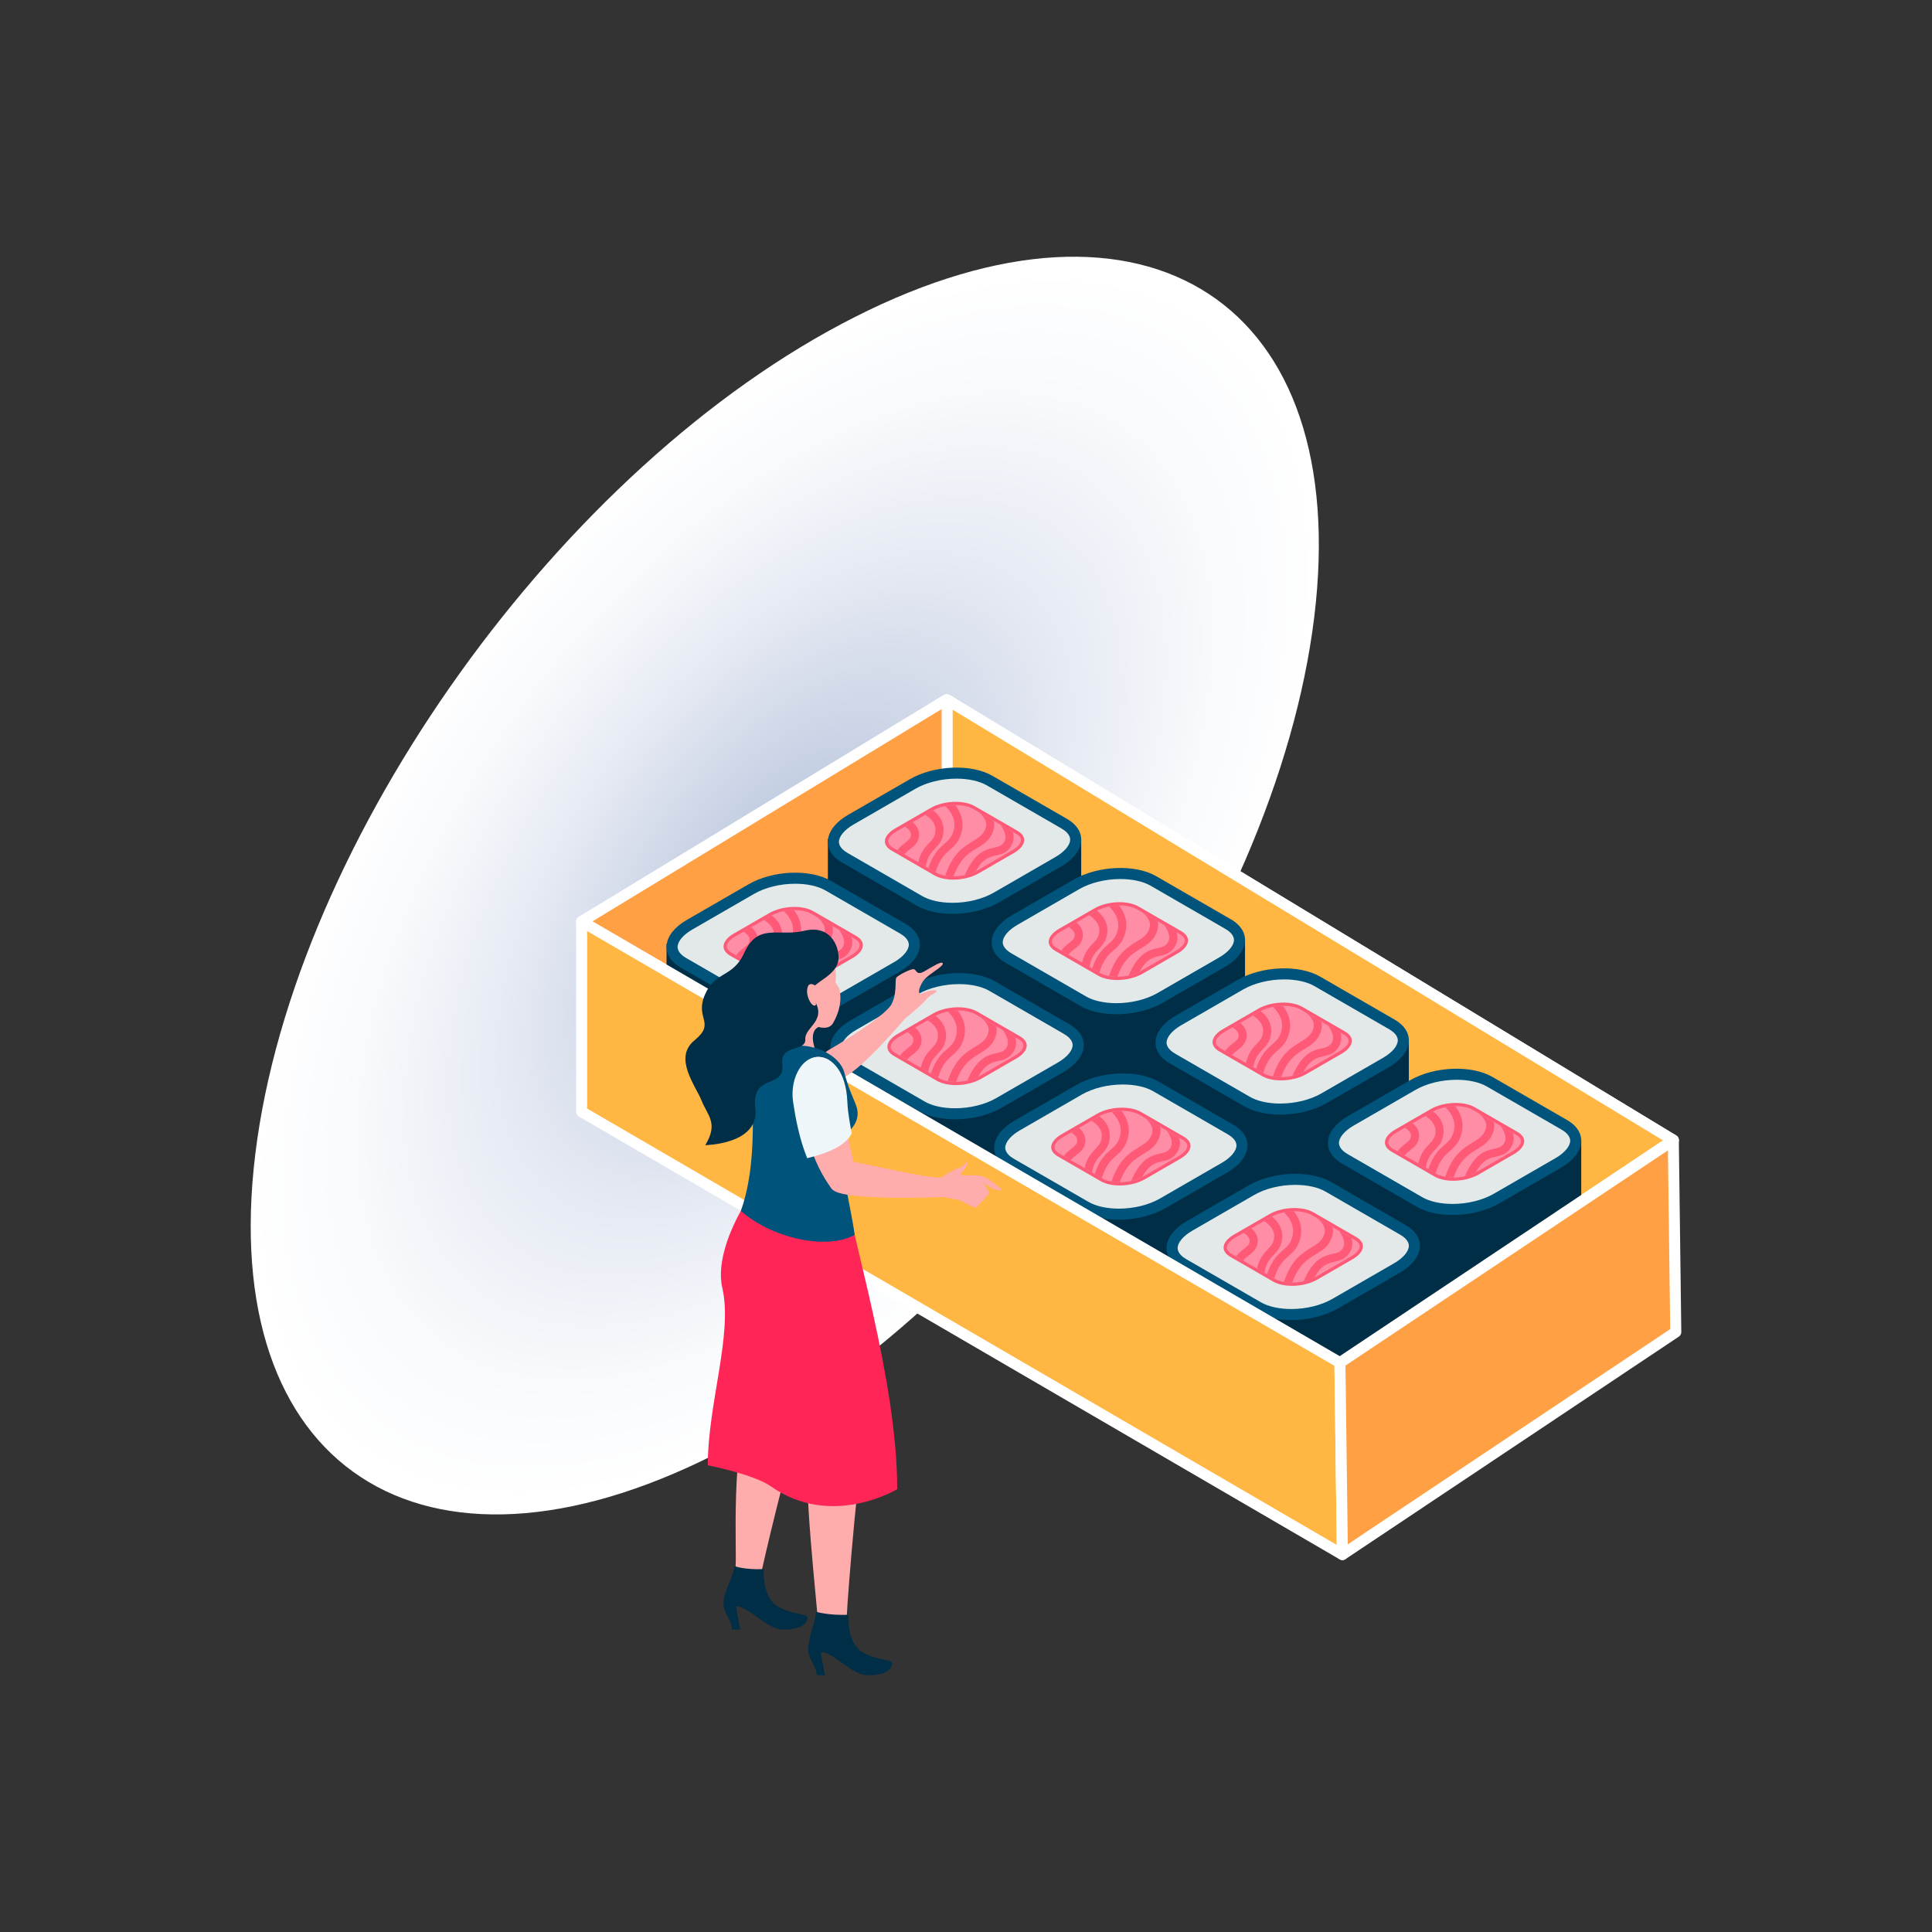 <?xml version="1.0" encoding="utf-8"?>
<!-- Generator: Adobe Illustrator 24.3.0, SVG Export Plug-In . SVG Version: 6.00 Build 0)  -->
<svg version="1.1" id="Layer_1" xmlns="http://www.w3.org/2000/svg" xmlns:xlink="http://www.w3.org/1999/xlink" x="0px" y="0px"
	 viewBox="0 0 350 350" enable-background="new 0 0 350 350" xml:space="preserve">
<rect x="0" y="0" width="350" height="350" fill="#333333" stroke="none"/>
<g>
	
		<radialGradient id="SVGID_1_" cx="246.102" cy="166.633" r="132.35" gradientTransform="matrix(0.573 -0.789 0.453 0.301 -74.35 304.576)" gradientUnits="userSpaceOnUse">
		<stop  offset="0" style="stop-color:#B0BED9"/>
		<stop  offset="0.206" style="stop-color:#C7D1E4"/>
		<stop  offset="0.53" style="stop-color:#E6EAF3"/>
		<stop  offset="0.806" style="stop-color:#F8FAFC"/>
		<stop  offset="1" style="stop-color:#FFFFFF"/>
	</radialGradient>
	<path fill="url(#SVGID_1_)" d="M46.26,208.988c-6.987,56.895,30.282,81.284,83.271,54.479
		c52.98-26.861,101.559-94.699,108.546-151.596c6.991-56.925-30.261-81.312-83.245-54.423
		C101.843,84.251,53.241,152.148,46.26,208.988z"/>
	<g>
		<g>
			<g>
				<polygon fill="#FFA044" points="105.364,166.941 242.741,246.865 303.136,206.551 171.489,126.741 				"/>
				<path fill="#FFFFFF" d="M242.741,247.865c-0.174,0-0.347-0.045-0.503-0.136l-137.377-79.924
					c-0.305-0.177-0.493-0.502-0.497-0.854c-0.003-0.353,0.18-0.681,0.48-0.864l66.125-40.2c0.318-0.194,0.72-0.194,1.038-0.001
					l131.646,79.81c0.292,0.177,0.474,0.491,0.481,0.833c0.007,0.342-0.16,0.664-0.444,0.854l-60.395,40.314
					C243.129,247.809,242.936,247.865,242.741,247.865z M107.32,166.922l135.385,78.765l58.568-39.095L171.49,127.911
					L107.32,166.922z"/>
			</g>
		</g>
		<g>
			<g>
				<polygon fill="#FFB642" points="171.585,160.359 242.741,246.865 303.136,206.551 171.585,126.797 				"/>
				<path fill="#FFFFFF" d="M242.742,247.865c-0.29,0-0.577-0.126-0.773-0.365l-71.156-86.505c-0.147-0.179-0.228-0.403-0.228-0.635
					v-33.562c0-0.361,0.194-0.694,0.51-0.871c0.314-0.178,0.699-0.172,1.009,0.016l131.551,79.754
					c0.292,0.177,0.474,0.491,0.481,0.833c0.007,0.342-0.16,0.664-0.444,0.854l-60.395,40.314
					C243.127,247.81,242.934,247.865,242.742,247.865z M172.585,160.001l70.354,85.53l58.335-38.939l-128.689-78.019V160.001z"/>
			</g>
		</g>
		<g>
			<g>
				<polygon fill="#FFA044" points="132.288,182.457 243.206,246.865 278.982,222.895 171.427,158.057 				"/>
				<path fill="#FFFFFF" d="M243.206,247.865c-0.173,0-0.347-0.045-0.502-0.135l-110.918-64.408
					c-0.304-0.176-0.492-0.499-0.498-0.849c-0.006-0.351,0.173-0.679,0.471-0.864l39.139-24.4c0.319-0.2,0.723-0.202,1.046-0.008
					l107.556,64.838c0.293,0.177,0.475,0.491,0.483,0.833c0.008,0.342-0.159,0.665-0.443,0.854l-35.776,23.97
					C243.595,247.808,243.4,247.865,243.206,247.865z M134.228,182.426l108.94,63.26l33.951-22.748L171.436,159.23L134.228,182.426z
					"/>
			</g>
		</g>
		<g>
			<g>
				<path fill="#002E47" d="M149.977,151.953v21.008h0.01c-0.084,1.323,0.573,2.591,1.989,3.599
					c0.176,0.121,14.85,8.559,14.868,8.559c2.748,1.249,6.634,1.416,10.132,0.555c0.462-0.102,0.906-0.231,1.351-0.379
					c0.953-0.305,13.897-7.661,13.897-7.661c0.842-0.481,1.545-1.018,2.091-1.582c0.962-0.981,1.49-2.045,1.545-3.09h0.01v-21.008
					H149.977z"/>
				<path fill="#00537A" d="M166.073,164.068l-13.522-7.807c-3.815-2.203-3.333-6.086,1.073-8.63l11.205-6.469
					c4.405-2.544,11.132-2.822,14.947-0.62l13.522,7.807c3.815,2.203,3.332,6.086-1.073,8.63l-11.205,6.469
					C176.614,165.993,169.889,166.272,166.073,164.068z"/>
				<path fill="#E2E9E8" d="M172.56,163.552c-2.177,0-4.125-0.432-5.485-1.217l-13.523-7.807c-0.588-0.34-1.572-1.052-1.572-2.011
					c0-1.001,1.014-2.208,2.645-3.15l11.205-6.47c2.022-1.168,4.74-1.837,7.458-1.837c2.178,0,4.127,0.433,5.486,1.217l13.523,7.808
					c0.588,0.34,1.573,1.051,1.573,2.011c0,1.001-1.014,2.208-2.645,3.15l-11.206,6.469
					C177.996,162.882,175.277,163.552,172.56,163.552z"/>
				<path fill="#FF5978" d="M172.714,159.353c-1.353,0-2.575-0.275-3.444-0.776l-7.77-4.487c-0.771-0.446-1.196-1.037-1.196-1.664
					c0-0.796,0.678-1.663,1.812-2.318l6.439-3.717c1.247-0.721,2.917-1.134,4.579-1.134c1.352,0,2.574,0.276,3.445,0.778
					l7.771,4.486c0.771,0.446,1.196,1.038,1.196,1.663c0,0.795-0.679,1.662-1.813,2.318l-6.438,3.717
					C176.046,158.941,174.377,159.353,172.714,159.353z"/>
				<path fill="#FF8DA6" d="M172.715,158.767c-1.251,0-2.37-0.249-3.151-0.699l-7.771-4.486c-0.337-0.195-0.903-0.604-0.903-1.156
					c0-0.575,0.583-1.269,1.52-1.81l6.439-3.717c1.161-0.671,2.724-1.056,4.285-1.056c1.251,0,2.371,0.249,3.152,0.7l7.77,4.486
					c0.338,0.195,0.903,0.604,0.903,1.156c0,0.575-0.583,1.269-1.52,1.81l-6.438,3.717
					C175.839,158.382,174.276,158.767,172.715,158.767z"/>
			</g>
			<g>
				<path fill="#FF5978" d="M166.489,151.366c-0.088,1.29-0.895,1.906-1.613,2.463c-0.366,0.278-0.718,0.557-1.025,0.938
					l-1.275-0.748c0.439-0.601,0.953-0.997,1.407-1.349c0.675-0.528,0.997-0.807,1.041-1.408c0.044-0.586-0.425-1.1-1.1-1.51
					l1.393-0.821C166.05,149.533,166.563,150.339,166.489,151.366z"/>
			</g>
			<g>
				<path fill="#FF5978" d="M183.116,153.36c-0.777,1.202-1.804,1.422-2.713,1.628c-1.158,0.264-2.36,0.542-3.636,2.844
					c-0.587,0.323-1.261,0.557-1.98,0.704c1.804-4.208,3.827-4.648,5.293-4.971c0.807-0.19,1.349-0.308,1.804-0.997
					c0.615-0.953,0.059-2.185-0.66-3.167l2.272,1.305C183.717,151.586,183.673,152.495,183.116,153.36z"/>
			</g>
			<g>
				<path fill="#FF5978" d="M179.876,150.677c-0.587,1.583-1.745,2.287-2.874,2.962c-1.466,0.894-3.108,1.876-4.267,5.131h-0.015
					c-0.528,0-1.026-0.044-1.48-0.132c1.319-4.018,3.343-5.234,4.999-6.246c1.07-0.66,1.848-1.129,2.258-2.229
					c0.221-0.586,0.206-1.143-0.059-1.686c-0.249-0.499-0.674-0.968-1.173-1.364l2.771,1.598
					C180.184,149.343,180.125,150.003,179.876,150.677z"/>
			</g>
			<g>
				<path fill="#FF5978" d="M170.933,150.574c-0.089,1.598-0.822,2.375-1.525,3.138c-0.675,0.718-1.407,1.48-1.715,3.27
					l-1.335-0.763c0.41-1.862,1.261-2.756,1.979-3.518c0.645-0.689,1.07-1.144,1.129-2.199c0.073-1.32-0.836-2.258-1.848-2.889
					l1.231-0.718c0.059-0.029,0.118-0.059,0.177-0.088c0,0,0,0,0.014,0C170.126,147.656,171.021,148.874,170.933,150.574z"/>
			</g>
			<g>
				<path fill="#FF5978" d="M174.216,150.662c-0.425,1.774-1.29,2.537-2.125,3.284c-0.895,0.777-1.877,1.627-2.61,4.076l-1.29-0.748
					c0-0.015,0-0.015,0-0.015c0.836-2.595,1.965-3.578,2.932-4.428c0.792-0.689,1.35-1.188,1.672-2.507
					c0.439-1.862-0.543-3.328-1.554-4.296c0.586-0.117,1.188-0.191,1.803-0.191C174.025,147.099,174.671,148.741,174.216,150.662z"
					/>
			</g>
		</g>
		<g>
			<g>
				<path fill="#002E47" d="M120.749,170.991v21.008h0.01c-0.084,1.323,0.573,2.59,1.988,3.599c0.176,0.12,14.85,8.559,14.869,8.559
					c2.748,1.249,6.635,1.415,10.132,0.555c0.462-0.102,0.906-0.232,1.351-0.379c0.953-0.305,13.898-7.661,13.898-7.661
					c0.842-0.481,1.545-1.018,2.091-1.582c0.962-0.981,1.49-2.045,1.545-3.09h0.01v-21.008H120.749z"/>
				<path fill="#00537A" d="M136.846,183.107l-13.522-7.807c-3.815-2.203-3.333-6.086,1.073-8.63l11.205-6.469
					c4.405-2.544,11.132-2.822,14.947-0.62l13.523,7.807c3.815,2.203,3.332,6.086-1.073,8.63l-11.205,6.469
					C147.387,185.03,140.661,185.31,136.846,183.107z"/>
				<path fill="#E2E9E8" d="M143.333,182.59c-2.178,0-4.126-0.432-5.486-1.217l-13.523-7.807c-0.588-0.34-1.572-1.052-1.572-2.011
					c0-1.001,1.013-2.208,2.646-3.15l11.205-6.47c2.021-1.168,4.74-1.837,7.458-1.837c2.178,0,4.126,0.433,5.486,1.218l13.522,7.808
					c0.588,0.34,1.572,1.051,1.572,2.011c0,1.001-1.014,2.208-2.645,3.15l-11.206,6.469
					C148.769,181.921,146.05,182.59,143.333,182.59z"/>
				<path fill="#FF5978" d="M143.486,178.391c-1.352,0-2.575-0.275-3.444-0.777l-7.77-4.486c-0.771-0.446-1.197-1.038-1.197-1.664
					c0-0.796,0.68-1.663,1.814-2.318l6.438-3.717c1.247-0.721,2.917-1.134,4.579-1.134c1.352,0,2.574,0.276,3.445,0.777l7.771,4.487
					c0.771,0.446,1.196,1.038,1.196,1.664c0,0.795-0.679,1.662-1.813,2.317l-6.438,3.717
					C146.818,177.978,145.149,178.391,143.486,178.391z"/>
				<path fill="#FF8DA6" d="M143.487,177.805c-1.251,0-2.37-0.248-3.151-0.699l-7.771-4.486c-0.338-0.195-0.903-0.604-0.903-1.156
					c0-0.575,0.583-1.269,1.52-1.81l6.438-3.717c1.162-0.671,2.725-1.056,4.285-1.056c1.252,0,2.371,0.249,3.153,0.7l7.77,4.486
					c0.337,0.195,0.903,0.604,0.903,1.156c0,0.575-0.582,1.269-1.52,1.81l-6.439,3.717
					C146.61,177.421,145.049,177.805,143.487,177.805z"/>
			</g>
			<g>
				<path fill="#FF5978" d="M137.262,170.404c-0.088,1.29-0.895,1.906-1.612,2.463c-0.367,0.278-0.719,0.557-1.026,0.938
					l-1.276-0.747c0.44-0.601,0.953-0.997,1.408-1.349c0.674-0.528,0.997-0.807,1.041-1.408c0.044-0.586-0.426-1.1-1.1-1.51
					l1.393-0.821C136.822,168.571,137.335,169.378,137.262,170.404z"/>
			</g>
			<g>
				<path fill="#FF5978" d="M153.889,172.398c-0.777,1.202-1.804,1.422-2.713,1.628c-1.158,0.264-2.36,0.542-3.636,2.844
					c-0.587,0.323-1.262,0.557-1.98,0.704c1.804-4.208,3.827-4.648,5.293-4.97c0.807-0.19,1.349-0.308,1.804-0.997
					c0.615-0.953,0.059-2.185-0.66-3.167l2.272,1.305C154.489,170.624,154.445,171.533,153.889,172.398z"/>
			</g>
			<g>
				<path fill="#FF5978" d="M150.648,169.715c-0.587,1.584-1.745,2.287-2.874,2.961c-1.467,0.895-3.108,1.877-4.267,5.132h-0.015
					c-0.528,0-1.026-0.044-1.481-0.132c1.319-4.018,3.343-5.234,4.999-6.246c1.071-0.66,1.848-1.129,2.258-2.229
					c0.22-0.586,0.206-1.143-0.059-1.686c-0.249-0.499-0.674-0.968-1.173-1.364l2.771,1.598
					C150.956,168.38,150.897,169.04,150.648,169.715z"/>
			</g>
			<g>
				<path fill="#FF5978" d="M141.704,169.612c-0.088,1.598-0.82,2.376-1.524,3.138c-0.675,0.719-1.407,1.481-1.716,3.27
					l-1.334-0.763c0.41-1.862,1.261-2.756,1.98-3.519c0.645-0.689,1.07-1.143,1.129-2.2c0.073-1.319-0.836-2.258-1.848-2.888
					l1.231-0.718c0.059-0.029,0.117-0.059,0.177-0.088c0,0,0,0,0.015,0C140.897,166.694,141.792,167.911,141.704,169.612z"/>
			</g>
			<g>
				<path fill="#FF5978" d="M144.988,169.7c-0.425,1.774-1.29,2.536-2.126,3.284c-0.895,0.777-1.876,1.628-2.609,4.076l-1.29-0.748
					c0-0.015,0-0.015,0-0.015c0.836-2.595,1.965-3.578,2.932-4.428c0.792-0.689,1.35-1.188,1.672-2.507
					c0.439-1.862-0.542-3.328-1.554-4.296c0.586-0.117,1.188-0.191,1.803-0.191C144.798,166.137,145.443,167.779,144.988,169.7z"/>
			</g>
		</g>
		<g>
			<g>
				<path fill="#002E47" d="M179.655,170.137v21.008h0.009c-0.083,1.323,0.573,2.591,1.989,3.599
					c0.176,0.121,14.851,8.559,14.869,8.559c2.748,1.249,6.634,1.415,10.131,0.555c0.463-0.102,0.907-0.232,1.352-0.379
					c0.953-0.305,13.897-7.661,13.897-7.661c0.842-0.481,1.545-1.018,2.091-1.582c0.962-0.981,1.489-2.045,1.545-3.09h0.01v-21.008
					H179.655z"/>
				<path fill="#00537A" d="M195.751,182.253l-13.523-7.807c-3.815-2.203-3.332-6.086,1.073-8.63l11.205-6.469
					c4.406-2.544,11.132-2.822,14.947-0.62l13.522,7.807c3.816,2.203,3.333,6.086-1.073,8.63l-11.205,6.469
					C206.293,184.176,199.566,184.455,195.751,182.253z"/>
				<path fill="#E2E9E8" d="M202.238,181.736c-2.177,0-4.126-0.432-5.485-1.217l-13.523-7.807c-0.587-0.34-1.572-1.052-1.572-2.011
					c0-1.002,1.014-2.208,2.646-3.15l11.205-6.47c2.021-1.168,4.74-1.837,7.458-1.837c2.178,0,4.126,0.433,5.486,1.217l13.522,7.808
					c0.588,0.34,1.572,1.051,1.572,2.011c0,1.001-1.014,2.207-2.645,3.15l-11.206,6.469
					C207.675,181.067,204.956,181.736,202.238,181.736z"/>
				<path fill="#FF5978" d="M202.393,177.537c-1.353,0-2.575-0.275-3.444-0.776l-7.77-4.487c-0.771-0.446-1.197-1.038-1.197-1.664
					c0-0.796,0.679-1.663,1.812-2.318l6.439-3.717c1.247-0.721,2.916-1.134,4.579-1.134c1.352,0,2.574,0.276,3.444,0.777l7.77,4.487
					c0.773,0.446,1.197,1.038,1.197,1.664c0,0.795-0.679,1.662-1.815,2.317l-6.438,3.717
					C205.725,177.124,204.055,177.537,202.393,177.537z"/>
				<path fill="#FF8DA6" d="M202.394,176.951c-1.251,0-2.371-0.248-3.152-0.699l-7.769-4.486c-0.338-0.195-0.903-0.604-0.903-1.156
					c0-0.575,0.582-1.268,1.521-1.81l6.438-3.717c1.162-0.671,2.724-1.056,4.285-1.056c1.252,0,2.371,0.249,3.153,0.7l7.769,4.486
					c0.338,0.195,0.904,0.604,0.904,1.156c0,0.575-0.583,1.269-1.52,1.81l-6.439,3.717
					C205.517,176.567,203.955,176.951,202.394,176.951z"/>
			</g>
			<g>
				<path fill="#FF5978" d="M196.168,169.55c-0.088,1.29-0.895,1.906-1.613,2.463c-0.366,0.278-0.718,0.557-1.026,0.938
					l-1.275-0.748c0.44-0.601,0.953-0.997,1.408-1.349c0.674-0.527,0.996-0.806,1.041-1.407c0.044-0.586-0.426-1.1-1.101-1.51
					l1.394-0.821C195.728,167.717,196.241,168.524,196.168,169.55z"/>
			</g>
			<g>
				<path fill="#FF5978" d="M212.794,171.544c-0.776,1.202-1.803,1.422-2.712,1.627c-1.158,0.264-2.36,0.542-3.636,2.844
					c-0.587,0.323-1.262,0.557-1.98,0.704c1.804-4.208,3.827-4.648,5.294-4.971c0.806-0.19,1.349-0.308,1.803-0.997
					c0.616-0.953,0.059-2.185-0.659-3.167l2.272,1.305C213.396,169.77,213.352,170.679,212.794,171.544z"/>
			</g>
			<g>
				<path fill="#FF5978" d="M209.554,168.861c-0.586,1.583-1.744,2.287-2.873,2.961c-1.467,0.895-3.108,1.877-4.267,5.132h-0.015
					c-0.528,0-1.026-0.044-1.481-0.132c1.319-4.018,3.343-5.234,5-6.246c1.07-0.66,1.848-1.129,2.258-2.229
					c0.22-0.586,0.205-1.144-0.059-1.686c-0.249-0.499-0.675-0.968-1.173-1.364l2.771,1.598
					C209.862,167.526,209.804,168.186,209.554,168.861z"/>
			</g>
			<g>
				<path fill="#FF5978" d="M200.61,168.758c-0.088,1.599-0.821,2.376-1.524,3.138c-0.675,0.719-1.408,1.481-1.716,3.27
					l-1.334-0.763c0.41-1.862,1.261-2.756,1.98-3.519c0.644-0.689,1.07-1.144,1.129-2.199c0.073-1.319-0.836-2.258-1.848-2.888
					l1.231-0.718c0.059-0.029,0.117-0.059,0.176-0.088c0,0,0,0,0.015,0C199.804,165.84,200.698,167.057,200.61,168.758z"/>
			</g>
			<g>
				<path fill="#FF5978" d="M203.895,168.846c-0.425,1.774-1.29,2.536-2.126,3.284c-0.895,0.777-1.877,1.627-2.609,4.076
					l-1.291-0.747c0-0.015,0-0.015,0-0.015c0.836-2.595,1.965-3.578,2.933-4.428c0.792-0.689,1.349-1.188,1.672-2.507
					c0.44-1.862-0.543-3.328-1.555-4.296c0.587-0.117,1.188-0.191,1.804-0.191C203.704,165.283,204.349,166.925,203.895,168.846z"/>
			</g>
		</g>
		<g>
			<g>
				<path fill="#002E47" d="M150.428,189.175v21.008h0.009c-0.083,1.323,0.573,2.59,1.989,3.599
					c0.176,0.12,14.851,8.559,14.869,8.559c2.748,1.249,6.634,1.415,10.131,0.555c0.463-0.102,0.907-0.232,1.352-0.379
					c0.952-0.305,13.898-7.661,13.898-7.661c0.842-0.481,1.545-1.018,2.09-1.583c0.963-0.98,1.49-2.044,1.546-3.09h0.009v-21.008
					H150.428z"/>
				<path fill="#00537A" d="M166.523,201.291l-13.522-7.807c-3.816-2.203-3.332-6.086,1.073-8.63l11.205-6.469
					c4.406-2.544,11.132-2.822,14.947-0.62l13.523,7.807c3.816,2.203,3.333,6.087-1.073,8.63l-11.205,6.469
					C177.065,203.214,170.339,203.493,166.523,201.291z"/>
				<path fill="#E2E9E8" d="M173.011,200.774c-2.178,0-4.126-0.432-5.485-1.217l-13.523-7.808c-0.587-0.339-1.572-1.051-1.572-2.011
					c0-1.001,1.014-2.208,2.646-3.15l11.205-6.47c2.021-1.168,4.74-1.837,7.458-1.837c2.178,0,4.126,0.433,5.486,1.217l13.522,7.808
					c0.587,0.34,1.572,1.051,1.572,2.011c0,1.001-1.014,2.208-2.645,3.15l-11.205,6.469
					C178.447,200.105,175.729,200.774,173.011,200.774z"/>
				<path fill="#FF5978" d="M173.165,196.575c-1.354,0-2.576-0.275-3.445-0.777l-7.768-4.486c-0.771-0.446-1.197-1.038-1.197-1.664
					c0-0.796,0.679-1.663,1.812-2.318l6.439-3.717c1.247-0.721,2.916-1.134,4.579-1.134c1.352,0,2.574,0.276,3.444,0.777
					l7.771,4.487c0.772,0.446,1.197,1.037,1.197,1.664c0,0.795-0.679,1.662-1.814,2.317l-6.438,3.717
					C176.497,196.162,174.827,196.575,173.165,196.575z"/>
				<path fill="#FF8DA6" d="M173.166,195.989c-1.251,0-2.37-0.249-3.152-0.699l-7.77-4.486c-0.338-0.195-0.903-0.604-0.903-1.156
					c0-0.575,0.582-1.269,1.52-1.81l6.438-3.717c1.162-0.671,2.724-1.056,4.285-1.056c1.252,0,2.371,0.249,3.153,0.7l7.768,4.486
					c0.338,0.195,0.904,0.604,0.904,1.156c0,0.575-0.583,1.268-1.52,1.81l-6.438,3.717
					C176.289,195.605,174.728,195.989,173.166,195.989z"/>
			</g>
			<g>
				<path fill="#FF5978" d="M166.94,188.588c-0.088,1.29-0.895,1.906-1.613,2.463c-0.366,0.279-0.719,0.557-1.026,0.939
					l-1.275-0.748c0.44-0.601,0.953-0.997,1.408-1.349c0.674-0.528,0.996-0.806,1.04-1.407c0.045-0.586-0.425-1.1-1.1-1.51
					l1.394-0.821C166.5,186.755,167.014,187.562,166.94,188.588z"/>
			</g>
			<g>
				<path fill="#FF5978" d="M183.566,190.582c-0.776,1.202-1.803,1.422-2.712,1.627c-1.158,0.264-2.36,0.542-3.637,2.844
					c-0.586,0.322-1.261,0.557-1.979,0.704c1.803-4.208,3.826-4.648,5.293-4.97c0.806-0.191,1.349-0.308,1.803-0.997
					c0.616-0.953,0.059-2.185-0.659-3.167l2.272,1.305C184.168,188.808,184.124,189.717,183.566,190.582z"/>
			</g>
			<g>
				<path fill="#FF5978" d="M180.326,187.899c-0.586,1.583-1.744,2.287-2.874,2.961c-1.466,0.895-3.107,1.877-4.266,5.132h-0.015
					c-0.528,0-1.026-0.044-1.482-0.132c1.319-4.018,3.343-5.234,5-6.246c1.07-0.66,1.848-1.129,2.258-2.229
					c0.22-0.586,0.205-1.144-0.059-1.687c-0.249-0.498-0.675-0.967-1.173-1.363l2.771,1.598
					C180.635,186.565,180.576,187.224,180.326,187.899z"/>
			</g>
			<g>
				<path fill="#FF5978" d="M171.383,187.796c-0.088,1.598-0.821,2.375-1.524,3.138c-0.675,0.719-1.408,1.481-1.716,3.27
					l-1.334-0.762c0.41-1.862,1.261-2.756,1.979-3.519c0.645-0.689,1.07-1.143,1.129-2.199c0.073-1.319-0.836-2.258-1.848-2.888
					l1.231-0.719c0.059-0.029,0.117-0.059,0.176-0.088c0,0,0,0,0.015,0C170.576,184.879,171.471,186.095,171.383,187.796z"/>
			</g>
			<g>
				<path fill="#FF5978" d="M174.667,187.884c-0.425,1.774-1.29,2.537-2.126,3.285c-0.895,0.777-1.877,1.627-2.609,4.076
					l-1.291-0.748c0-0.015,0-0.015,0-0.015c0.836-2.595,1.965-3.578,2.933-4.428c0.792-0.689,1.349-1.188,1.672-2.507
					c0.439-1.862-0.543-3.328-1.555-4.296c0.587-0.117,1.188-0.19,1.804-0.19C174.477,184.321,175.121,185.963,174.667,187.884z"/>
			</g>
		</g>
		<g>
			<g>
				<path fill="#002E47" d="M209.333,188.321v21.008h0.01c-0.084,1.323,0.573,2.59,1.989,3.599c0.176,0.12,14.85,8.559,14.868,8.559
					c2.748,1.249,6.635,1.416,10.132,0.555c0.463-0.102,0.907-0.232,1.351-0.379c0.953-0.305,13.898-7.661,13.898-7.661
					c0.842-0.481,1.546-1.018,2.091-1.582c0.963-0.981,1.49-2.045,1.546-3.09h0.009v-21.008H209.333z"/>
				<path fill="#00537A" d="M225.43,200.437l-13.523-7.807c-3.815-2.203-3.332-6.087,1.073-8.63l11.205-6.469
					c4.405-2.544,11.132-2.822,14.947-0.62l13.523,7.807c3.815,2.203,3.332,6.087-1.073,8.63l-11.205,6.469
					C235.972,202.36,229.245,202.639,225.43,200.437z"/>
				<path fill="#E2E9E8" d="M231.917,199.92c-2.178,0-4.126-0.433-5.486-1.217l-13.523-7.808c-0.587-0.339-1.572-1.051-1.572-2.011
					c0-1.001,1.014-2.208,2.645-3.15l11.205-6.47c2.022-1.167,4.74-1.837,7.458-1.837c2.179,0,4.127,0.433,5.487,1.218l13.522,7.808
					c0.587,0.34,1.572,1.051,1.572,2.011c0,1.001-1.014,2.208-2.645,3.151l-11.205,6.469
					C237.353,199.25,234.635,199.92,231.917,199.92z"/>
				<path fill="#FF5978" d="M232.071,195.721c-1.354,0-2.576-0.275-3.445-0.777l-7.769-4.486c-0.773-0.446-1.197-1.038-1.197-1.664
					c0-0.796,0.679-1.663,1.812-2.318l6.439-3.717c1.248-0.721,2.917-1.134,4.579-1.134c1.353,0,2.575,0.276,3.445,0.777
					l7.771,4.487c0.771,0.446,1.197,1.037,1.197,1.664c0,0.795-0.679,1.662-1.814,2.317l-6.438,3.717
					C235.403,195.308,233.733,195.721,232.071,195.721z"/>
				<path fill="#FF8DA6" d="M232.071,195.135c-1.25,0-2.37-0.249-3.151-0.699l-7.77-4.486c-0.338-0.195-0.904-0.605-0.904-1.156
					c0-0.575,0.583-1.269,1.52-1.81l6.439-3.718c1.162-0.67,2.724-1.055,4.285-1.055c1.251,0,2.371,0.248,3.152,0.7l7.77,4.486
					c0.338,0.195,0.903,0.604,0.903,1.156c0,0.575-0.582,1.269-1.52,1.81l-6.438,3.717
					C235.195,194.751,233.634,195.135,232.071,195.135z"/>
			</g>
			<g>
				<path fill="#FF5978" d="M225.847,187.734c-0.089,1.29-0.895,1.906-1.613,2.463c-0.366,0.278-0.719,0.557-1.026,0.938
					l-1.275-0.747c0.439-0.601,0.953-0.997,1.407-1.349c0.675-0.528,0.997-0.806,1.041-1.407c0.044-0.586-0.425-1.1-1.1-1.51
					l1.393-0.821C225.406,185.901,225.92,186.708,225.847,187.734z"/>
			</g>
			<g>
				<path fill="#FF5978" d="M242.473,189.728c-0.776,1.202-1.804,1.422-2.712,1.627c-1.159,0.264-2.361,0.542-3.637,2.844
					c-0.586,0.323-1.261,0.557-1.98,0.704c1.804-4.208,3.827-4.648,5.293-4.97c0.807-0.191,1.349-0.308,1.804-0.997
					c0.615-0.953,0.059-2.185-0.66-3.167l2.273,1.305C243.074,187.954,243.03,188.863,242.473,189.728z"/>
			</g>
			<g>
				<path fill="#FF5978" d="M239.232,187.045c-0.587,1.583-1.745,2.287-2.874,2.961c-1.466,0.895-3.107,1.877-4.267,5.132h-0.015
					c-0.527,0-1.025-0.044-1.48-0.132c1.319-4.017,3.343-5.234,5-6.246c1.07-0.66,1.847-1.129,2.258-2.229
					c0.22-0.586,0.205-1.144-0.059-1.686c-0.249-0.499-0.675-0.968-1.173-1.364l2.771,1.598
					C239.54,185.711,239.481,186.37,239.232,187.045z"/>
			</g>
			<g>
				<path fill="#FF5978" d="M230.289,186.942c-0.088,1.598-0.821,2.375-1.525,3.138c-0.674,0.718-1.407,1.481-1.715,3.27
					l-1.335-0.762c0.411-1.862,1.262-2.756,1.979-3.519c0.646-0.689,1.07-1.144,1.129-2.199c0.073-1.319-0.835-2.258-1.847-2.888
					l1.231-0.719c0.059-0.029,0.117-0.059,0.176-0.088c0,0,0,0,0.015,0C229.482,184.025,230.377,185.241,230.289,186.942z"/>
			</g>
			<g>
				<path fill="#FF5978" d="M233.573,187.03c-0.426,1.774-1.291,2.536-2.126,3.284c-0.895,0.777-1.877,1.628-2.61,4.076l-1.29-0.748
					c0-0.015,0-0.015,0-0.015c0.836-2.595,1.965-3.578,2.933-4.428c0.792-0.689,1.349-1.188,1.672-2.507
					c0.439-1.862-0.543-3.328-1.555-4.296c0.586-0.117,1.188-0.191,1.804-0.191C233.382,183.467,234.027,185.109,233.573,187.03z"/>
			</g>
		</g>
		<g>
			<g>
				<path fill="#002E47" d="M180.106,207.359v21.008h0.01c-0.083,1.323,0.573,2.59,1.989,3.599c0.176,0.12,14.85,8.559,14.868,8.559
					c2.748,1.249,6.635,1.416,10.132,0.555c0.463-0.102,0.906-0.232,1.351-0.379c0.953-0.305,13.897-7.661,13.897-7.661
					c0.842-0.481,1.545-1.018,2.091-1.583c0.963-0.98,1.49-2.044,1.546-3.09h0.009v-21.008H180.106z"/>
				<path fill="#00537A" d="M196.202,219.475l-13.522-7.807c-3.816-2.203-3.333-6.086,1.073-8.63l11.205-6.469
					c4.405-2.544,11.132-2.822,14.947-0.62l13.522,7.807c3.816,2.203,3.332,6.086-1.073,8.63l-11.205,6.469
					C206.744,221.399,200.018,221.677,196.202,219.475z"/>
				<path fill="#E2E9E8" d="M202.689,218.958c-2.178,0-4.126-0.432-5.485-1.217l-13.523-7.808c-0.588-0.339-1.572-1.051-1.572-2.011
					c0-1.001,1.014-2.208,2.646-3.15l11.205-6.47c2.022-1.168,4.74-1.837,7.458-1.837c2.178,0,4.127,0.433,5.487,1.218l13.522,7.808
					c0.587,0.34,1.572,1.051,1.572,2.011c0,1.002-1.014,2.208-2.646,3.15l-11.206,6.469
					C208.125,218.288,205.407,218.958,202.689,218.958z"/>
				<path fill="#FF5978" d="M202.844,214.759c-1.354,0-2.576-0.275-3.445-0.777l-7.769-4.486c-0.772-0.446-1.197-1.038-1.197-1.664
					c0-0.796,0.679-1.663,1.812-2.318l6.439-3.717c1.246-0.721,2.916-1.134,4.578-1.134c1.352,0,2.575,0.276,3.445,0.777l7.77,4.487
					c0.771,0.446,1.197,1.037,1.197,1.664c0,0.795-0.679,1.662-1.814,2.317l-6.438,3.717
					C206.175,214.346,204.506,214.759,202.844,214.759z"/>
				<path fill="#FF8DA6" d="M202.845,214.173c-1.252,0-2.371-0.249-3.152-0.699l-7.77-4.486c-0.338-0.195-0.904-0.604-0.904-1.156
					c0-0.575,0.583-1.269,1.52-1.81l6.439-3.718c1.162-0.671,2.724-1.055,4.285-1.055c1.251,0,2.371,0.248,3.152,0.7l7.77,4.486
					c0.338,0.195,0.903,0.604,0.903,1.156c0,0.575-0.582,1.268-1.52,1.81l-6.438,3.717
					C205.968,213.789,204.405,214.173,202.845,214.173z"/>
			</g>
			<g>
				<path fill="#FF5978" d="M196.618,206.772c-0.088,1.29-0.895,1.906-1.612,2.463c-0.366,0.279-0.719,0.557-1.026,0.939
					l-1.275-0.748c0.439-0.601,0.953-0.997,1.407-1.349c0.675-0.528,0.997-0.806,1.041-1.407c0.044-0.587-0.425-1.1-1.1-1.51
					l1.393-0.821C196.179,204.939,196.692,205.746,196.618,206.772z"/>
			</g>
			<g>
				<path fill="#FF5978" d="M213.245,208.766c-0.777,1.202-1.804,1.422-2.713,1.627c-1.158,0.264-2.36,0.542-3.636,2.844
					c-0.587,0.322-1.261,0.557-1.979,0.704c1.804-4.208,3.827-4.648,5.293-4.97c0.807-0.191,1.349-0.308,1.804-0.997
					c0.615-0.953,0.059-2.185-0.66-3.167l2.273,1.305C213.847,206.992,213.802,207.901,213.245,208.766z"/>
			</g>
			<g>
				<path fill="#FF5978" d="M210.005,206.083c-0.586,1.583-1.745,2.288-2.874,2.962c-1.466,0.895-3.108,1.876-4.267,5.132h-0.015
					c-0.527,0-1.026-0.044-1.48-0.132c1.319-4.017,3.343-5.234,4.999-6.246c1.071-0.66,1.848-1.128,2.259-2.228
					c0.22-0.587,0.205-1.144-0.06-1.687c-0.249-0.499-0.674-0.967-1.172-1.363l2.77,1.598
					C210.313,204.749,210.254,205.408,210.005,206.083z"/>
			</g>
			<g>
				<path fill="#FF5978" d="M201.062,205.98c-0.088,1.598-0.821,2.376-1.525,3.138c-0.674,0.718-1.407,1.481-1.715,3.27
					l-1.335-0.762c0.411-1.862,1.261-2.756,1.98-3.519c0.645-0.689,1.07-1.144,1.129-2.199c0.073-1.319-0.836-2.258-1.848-2.888
					l1.232-0.719c0.059-0.029,0.117-0.059,0.176-0.088c0,0,0,0,0.015,0C200.255,203.063,201.149,204.279,201.062,205.98z"/>
			</g>
			<g>
				<path fill="#FF5978" d="M204.346,206.068c-0.426,1.774-1.291,2.537-2.126,3.285c-0.895,0.777-1.877,1.627-2.61,4.076
					l-1.29-0.748c0-0.015,0-0.015,0-0.015c0.836-2.595,1.965-3.578,2.933-4.428c0.792-0.689,1.349-1.188,1.671-2.507
					c0.44-1.862-0.542-3.328-1.554-4.296c0.586-0.118,1.188-0.191,1.804-0.191C204.154,202.505,204.8,204.148,204.346,206.068z"/>
			</g>
		</g>
		<g>
			<g>
				<path fill="#002E47" d="M240.564,206.505v21.008h0.01c-0.084,1.323,0.573,2.59,1.989,3.599c0.176,0.12,14.85,8.559,14.868,8.559
					c2.748,1.249,6.635,1.415,10.132,0.555c0.463-0.102,0.907-0.231,1.351-0.379c0.953-0.305,13.897-7.661,13.897-7.661
					c0.843-0.481,1.546-1.018,2.091-1.582c0.963-0.98,1.49-2.044,1.546-3.09h0.009v-21.008H240.564z"/>
				<path fill="#00537A" d="M256.66,218.621l-13.522-7.807c-3.815-2.203-3.332-6.086,1.073-8.63l11.205-6.469
					c4.405-2.544,11.132-2.823,14.947-0.62l13.522,7.807c3.815,2.203,3.332,6.086-1.073,8.629l-11.205,6.47
					C267.202,220.545,260.476,220.823,256.66,218.621z"/>
				<path fill="#E2E9E8" d="M263.147,218.104c-2.178,0-4.126-0.432-5.486-1.217l-13.522-7.808c-0.587-0.339-1.572-1.051-1.572-2.011
					c0-1.001,1.014-2.208,2.645-3.15l11.205-6.47c2.022-1.168,4.74-1.837,7.459-1.837c2.178,0,4.126,0.433,5.486,1.218l13.522,7.808
					c0.587,0.339,1.572,1.051,1.572,2.011c0,1.001-1.014,2.208-2.646,3.151l-11.206,6.469
					C268.583,217.435,265.865,218.104,263.147,218.104z"/>
				<path fill="#FF5978" d="M263.302,213.905c-1.353,0-2.576-0.275-3.445-0.777l-7.769-4.486c-0.773-0.446-1.197-1.038-1.197-1.664
					c0-0.796,0.679-1.663,1.812-2.318l6.439-3.717c1.247-0.721,2.916-1.134,4.578-1.134c1.353,0,2.575,0.276,3.445,0.777l7.77,4.487
					c0.772,0.446,1.197,1.037,1.197,1.664c0,0.794-0.679,1.662-1.814,2.317l-6.438,3.717
					C266.634,213.492,264.964,213.905,263.302,213.905z"/>
				<path fill="#FF8DA6" d="M263.302,213.319c-1.25,0-2.37-0.249-3.151-0.699l-7.77-4.486c-0.338-0.195-0.904-0.604-0.904-1.155
					c0-0.575,0.583-1.269,1.521-1.811l6.438-3.717c1.162-0.671,2.724-1.056,4.285-1.056c1.251,0,2.371,0.248,3.152,0.7l7.77,4.486
					c0.338,0.195,0.903,0.604,0.903,1.156c0,0.575-0.582,1.268-1.52,1.81l-6.439,3.717
					C266.426,212.935,264.864,213.319,263.302,213.319z"/>
			</g>
			<g>
				<path fill="#FF5978" d="M257.077,205.918c-0.089,1.29-0.895,1.906-1.613,2.463c-0.366,0.279-0.719,0.557-1.026,0.939
					l-1.275-0.748c0.439-0.601,0.953-0.997,1.407-1.349c0.675-0.528,0.997-0.806,1.041-1.407c0.044-0.587-0.425-1.1-1.1-1.51
					l1.393-0.821C256.637,204.085,257.15,204.892,257.077,205.918z"/>
			</g>
			<g>
				<path fill="#FF5978" d="M273.703,207.912c-0.776,1.203-1.804,1.422-2.712,1.627c-1.158,0.264-2.361,0.543-3.637,2.845
					c-0.586,0.322-1.261,0.557-1.979,0.704c1.804-4.208,3.827-4.648,5.293-4.97c0.807-0.19,1.349-0.308,1.804-0.997
					c0.616-0.953,0.059-2.185-0.66-3.167l2.273,1.305C274.305,206.138,274.261,207.047,273.703,207.912z"/>
			</g>
			<g>
				<path fill="#FF5978" d="M270.463,205.229c-0.587,1.584-1.745,2.288-2.874,2.962c-1.466,0.895-3.107,1.877-4.267,5.132h-0.015
					c-0.527,0-1.025-0.044-1.48-0.132c1.319-4.017,3.343-5.234,5-6.246c1.07-0.66,1.847-1.129,2.258-2.229
					c0.22-0.587,0.205-1.144-0.059-1.686c-0.25-0.499-0.675-0.967-1.173-1.363l2.77,1.598
					C270.771,203.895,270.713,204.554,270.463,205.229z"/>
			</g>
			<g>
				<path fill="#FF5978" d="M261.52,205.126c-0.088,1.598-0.821,2.376-1.525,3.138c-0.674,0.718-1.407,1.481-1.715,3.27
					l-1.335-0.762c0.411-1.862,1.262-2.756,1.979-3.519c0.646-0.689,1.07-1.144,1.13-2.199c0.072-1.319-0.836-2.258-1.848-2.889
					l1.232-0.718c0.059-0.029,0.117-0.059,0.176-0.088c0,0,0,0,0.015,0C260.713,202.209,261.607,203.425,261.52,205.126z"/>
			</g>
			<g>
				<path fill="#FF5978" d="M264.804,205.214c-0.426,1.774-1.291,2.537-2.126,3.285c-0.895,0.777-1.877,1.627-2.61,4.076
					l-1.29-0.748c0-0.015,0-0.015,0-0.015c0.836-2.595,1.965-3.578,2.933-4.428c0.792-0.689,1.349-1.188,1.672-2.507
					c0.439-1.862-0.543-3.328-1.555-4.296c0.586-0.117,1.188-0.191,1.804-0.191C264.612,201.651,265.258,203.294,264.804,205.214z"
					/>
			</g>
		</g>
		<g>
			<g>
				<path fill="#002E47" d="M211.336,225.543v21.008h0.01c-0.083,1.323,0.573,2.59,1.989,3.599c0.176,0.12,14.85,8.559,14.868,8.559
					c2.748,1.249,6.635,1.415,10.132,0.555c0.463-0.102,0.907-0.231,1.352-0.379c0.952-0.306,13.896-7.662,13.896-7.662
					c0.842-0.48,1.545-1.018,2.091-1.582c0.963-0.98,1.49-2.044,1.546-3.09h0.009v-21.008H211.336z"/>
				<path fill="#00537A" d="M227.433,237.659l-13.523-7.807c-3.815-2.203-3.332-6.086,1.073-8.63l11.205-6.47
					c4.405-2.543,11.132-2.822,14.947-0.619l13.523,7.807c3.815,2.203,3.333,6.086-1.073,8.63l-11.205,6.469
					C237.975,239.583,231.248,239.861,227.433,237.659z"/>
				<path fill="#E2E9E8" d="M233.92,237.142c-2.178,0-4.126-0.432-5.485-1.217l-13.523-7.808c-0.587-0.339-1.572-1.051-1.572-2.011
					c0-1.001,1.014-2.208,2.646-3.15l11.205-6.47c2.022-1.168,4.74-1.837,7.458-1.837c2.178,0,4.127,0.433,5.487,1.218l13.522,7.808
					c0.587,0.339,1.572,1.051,1.572,2.011c0,1.002-1.014,2.208-2.646,3.15l-11.206,6.469
					C239.356,236.472,236.638,237.142,233.92,237.142z"/>
				<path fill="#FF5978" d="M234.074,232.943c-1.354,0-2.576-0.275-3.445-0.777l-7.769-4.487c-0.772-0.446-1.197-1.037-1.197-1.664
					c0-0.796,0.679-1.663,1.812-2.318l6.439-3.717c1.247-0.721,2.916-1.134,4.578-1.134c1.351,0,2.574,0.276,3.445,0.777l7.77,4.487
					c0.771,0.446,1.197,1.037,1.197,1.664c0,0.794-0.679,1.662-1.814,2.317l-6.438,3.717
					C237.406,232.53,235.736,232.943,234.074,232.943z"/>
				<path fill="#FF8DA6" d="M234.075,232.358c-1.252,0-2.371-0.249-3.152-0.699l-7.77-4.486c-0.338-0.195-0.904-0.604-0.904-1.155
					c0-0.575,0.583-1.269,1.52-1.811l6.439-3.717c1.162-0.67,2.724-1.055,4.285-1.055c1.252,0,2.371,0.248,3.152,0.699l7.77,4.486
					c0.338,0.195,0.903,0.604,0.903,1.155c0,0.575-0.582,1.269-1.52,1.811l-6.438,3.717
					C237.198,231.973,235.636,232.358,234.075,232.358z"/>
			</g>
			<g>
				<path fill="#FF5978" d="M227.85,224.956c-0.089,1.29-0.896,1.906-1.613,2.463c-0.366,0.279-0.719,0.557-1.026,0.939
					l-1.275-0.748c0.439-0.6,0.953-0.996,1.407-1.349c0.675-0.528,0.997-0.807,1.041-1.408c0.044-0.586-0.425-1.1-1.1-1.51
					l1.393-0.821C227.409,223.123,227.923,223.93,227.85,224.956z"/>
			</g>
			<g>
				<path fill="#FF5978" d="M244.476,226.95c-0.777,1.202-1.804,1.422-2.713,1.627c-1.158,0.264-2.36,0.542-3.636,2.845
					c-0.587,0.322-1.261,0.557-1.98,0.704c1.804-4.208,3.827-4.648,5.293-4.97c0.807-0.191,1.349-0.308,1.804-0.997
					c0.615-0.953,0.059-2.185-0.659-3.167l2.271,1.305C245.077,225.176,245.033,226.085,244.476,226.95z"/>
			</g>
			<g>
				<path fill="#FF5978" d="M241.235,224.267c-0.586,1.583-1.745,2.288-2.874,2.962c-1.466,0.895-3.107,1.876-4.267,5.132h-0.015
					c-0.527,0-1.026-0.044-1.48-0.132c1.319-4.017,3.343-5.234,4.999-6.246c1.071-0.66,1.848-1.129,2.259-2.229
					c0.22-0.586,0.205-1.144-0.059-1.686c-0.249-0.499-0.675-0.968-1.173-1.363l2.77,1.598
					C241.543,222.933,241.484,223.592,241.235,224.267z"/>
			</g>
			<g>
				<path fill="#FF5978" d="M232.292,224.164c-0.088,1.598-0.821,2.375-1.525,3.138c-0.674,0.718-1.407,1.481-1.715,3.27
					l-1.335-0.762c0.411-1.862,1.262-2.756,1.98-3.519c0.645-0.689,1.07-1.144,1.129-2.199c0.073-1.319-0.836-2.258-1.847-2.888
					l1.231-0.719c0.059-0.029,0.117-0.059,0.176-0.088c0,0,0,0,0.015,0C231.485,221.247,232.38,222.463,232.292,224.164z"/>
			</g>
			<g>
				<path fill="#FF5978" d="M235.576,224.252c-0.426,1.774-1.291,2.537-2.126,3.284c-0.894,0.777-1.877,1.628-2.61,4.076
					l-1.29-0.748c0-0.015,0-0.015,0-0.015c0.836-2.595,1.965-3.578,2.933-4.428c0.792-0.689,1.349-1.188,1.671-2.507
					c0.44-1.862-0.542-3.329-1.554-4.296c0.586-0.118,1.188-0.191,1.804-0.191C235.385,220.69,236.03,222.332,235.576,224.252z"/>
			</g>
		</g>
		<g>
			<g>
				<polygon fill="#FFB642" points="105.369,166.938 105.369,201.397 243.186,281.623 242.738,246.859 				"/>
				<path fill="#FFFFFF" d="M243.186,282.623c-0.174,0-0.348-0.045-0.503-0.136l-137.816-80.226
					c-0.308-0.179-0.497-0.508-0.497-0.864v-34.459c0-0.358,0.191-0.688,0.501-0.867c0.312-0.178,0.693-0.177,1.002,0.002
					l137.369,79.921c0.304,0.177,0.492,0.5,0.497,0.852l0.447,34.764c0.005,0.36-0.184,0.695-0.496,0.876
					C243.534,282.577,243.359,282.623,243.186,282.623z M106.369,200.822l135.794,79.048l-0.417-32.432l-135.377-78.762V200.822z"/>
			</g>
		</g>
		<g>
			<g>
				<polygon fill="#FFA044" points="242.738,246.859 243.186,281.623 303.582,241.312 303.136,206.551 				"/>
				<path fill="#FFFFFF" d="M243.186,282.623c-0.159,0-0.319-0.038-0.466-0.115c-0.324-0.171-0.529-0.505-0.534-0.872l-0.447-34.764
					c-0.004-0.338,0.163-0.656,0.445-0.844l60.397-40.308c0.304-0.203,0.694-0.225,1.021-0.053c0.324,0.171,0.529,0.505,0.534,0.872
					l0.446,34.761c0.004,0.338-0.163,0.656-0.445,0.844l-60.396,40.311C243.573,282.566,243.38,282.623,243.186,282.623z
					 M243.745,247.389l0.417,32.379l58.413-38.987l-0.416-32.377L243.745,247.389z"/>
			</g>
		</g>
	</g>
	<g>
		<path fill="#FFACAC" d="M143.107,189.545l4.63,0.773c-1.355-3.749,0.576-4.259,0.576-4.259l-1.929-3.243L143.107,189.545z"/>
		<path fill="#FFACAC" d="M161.465,182.061c-1.58,2.052-6.184,5.148-11.405,8.199c-2.373,1.388-1.076,5.663,2.06,5.156
			c3.136-0.504,12.11-11.203,12.11-11.203C163.735,181.715,161.465,182.061,161.465,182.061z"/>
		<path fill="#FFACAC" d="M167.461,175.963c-1.51,0.855-1.378-0.323-1.939-0.389c-0.561-0.069-2.81,1.096-3.126,1.511
			c-0.376,0.492,0.291,3.078-1.175,5.355c-0.265,0.41,2.758,2.054,2.758,2.054s3.252-2.587,3.853-3.473
			c0.601-0.884,2.283-1.291,1.748-1.565c-0.534-0.274-1.889,0.212-2.631,0.512c-0.74,0.297-0.564-0.991,0.312-2.267
			c0.879-1.273,3.911-2.669,3.494-3.235C170.484,174.098,168.664,175.282,167.461,175.963z"/>
		<path fill="#FFACAC" d="M133.314,223.749c-2.574,4.232,5.488,23.292,2.963,28.943c-4.104,9.181-2.698,28.941-3.038,31.26
			c-0.341,2.319,3.827,4.811,4.85,0.173c1.021-4.638,5.893-25.041,8.049-29.931c2.157-4.888,0.284-32.098,0.284-32.098
			S137.546,216.792,133.314,223.749z"/>
		<path fill="#FFACAC" d="M137.767,225.384c-1.808,6.671,2.995,9.03,4.746,15.428c3.026,11.056,4.546,15.198,3.897,19.942
			c-1.024,7.488,1.692,30.547,1.749,32.898c0.058,2.348,5.007,4.099,5.227-0.666c0.222-4.769,2.23-29.152,3.524-34.401
			c1.293-5.248-4.416-36.35-4.416-36.35S141.227,212.613,137.767,225.384z"/>
		<path fill="#002E47" d="M156.173,299.254c-2.814-1.701-2.483-6.718-2.483-6.718c-3.634,0.141-5.894-0.557-5.894-0.557
			c0,1.528-1.162,4.145-1.371,6.442c-0.188,2.051,1.514,3.267,1.514,5.058h1.494l-0.751-4.19c2.443,0,5.558,4.24,8.602,4.203
			c3.195-0.038,4.099-1.006,4.342-2.014C161.869,300.469,158.986,300.958,156.173,299.254z"/>
		<path fill="#002E47" d="M140.832,290.98c-2.812-1.704-2.482-6.721-2.482-6.721c-3.633,0.141-5.31-0.557-5.31-0.557
			c0,1.528-1.746,4.145-1.955,6.442c-0.188,2.051,1.514,3.267,1.514,5.058h1.494l-0.75-4.187c2.442,0,5.557,4.237,8.602,4.2
			c3.194-0.037,4.098-1.005,4.341-2.014C146.529,292.195,143.647,292.681,140.832,290.98z"/>
		<path fill="#FF2657" d="M138.043,211.072c0,0-0.916,3.343-3.337,7.429c-2.422,4.087-4.93,10.187-3.859,14.794
			c1.953,8.412-2.622,20.922-2.622,32.159c0,0,8.299,1.608,11.438,3.819c10.985,7.737,22.877,0.504,22.877,0.504
			c0-19.856-8.288-45.586-9.977-56.969L138.043,211.072z"/>
		<path fill="#00537A" d="M155.051,200.156c-0.714-1.831-1.339-3.001-2.117-5.927c-0.778-2.924-5.369-5.438-9.908-4.679
			c-4.982,0.833-6.622,6.598-6.636,11.093c-0.012,4.169,0.225,11.997-2.175,18.72c5.273,4.715,15.188,7.27,20.62,4.359
			c-0.815-5.888-3.167-14.215-2.171-17.643C152.831,205.505,156.44,203.719,155.051,200.156z"/>
		<path fill="#FFACAC" d="M151.378,177.503c0.116-0.554,0.015-1.57-0.045-2.072c-0.521-4.352-6.704-0.325-8.832,3.212
			c-2.129,3.538,6.615,9.81,8.41,6.716c2.11-3.639,1.118-6.396,1.007-6.552C151.491,178.217,151.272,178.005,151.378,177.503z"/>
		<path fill="#002E47" d="M145.71,168.617c-4.731,1.133-8.389-1.501-10.892,4.021c-2.064,4.551-5.257,3.212-7.128,7.59
			c-1.87,4.38,2.08,5.002-1.894,8.256c-3.85,3.15,0.204,8.165,1.303,10.903c1.099,2.735,3.084,4.106,0.67,8.068
			c0,0,9.841-0.131,9.062-6.657c-0.78-6.526,5.439-3.403,4.889-8.014c-0.441-3.699,4.302-2.169,4.169-4.505
			c-0.131-2.338,4.287-3.365,1.321-7.571c-1.76-2.495,4.169-3.206,4.671-6.772C152.152,172,150.803,167.397,145.71,168.617z"/>
		<path fill="#FFACAC" d="M146.37,178.681c-0.387,0.883-0.048,2.19,0.504,2.991c0.554,0.798,1.039,0.527,0.951,0.114
			c-0.111-0.526,0.467-1.474,0.178-2.839C147.92,178.558,146.758,177.798,146.37,178.681z"/>
		<path fill="#FFACAC" d="M152.878,199.642c-0.234-5.701-2.168-7.525-3.417-7.958c-3.64-1.263-5.286,3.096-4.582,7.814
			c0.673,4.5,2.108,10.965,5.755,15.795c1.438,1.903,4.226-3.357,3.969-4.766C154.346,209.116,153.079,204.501,152.878,199.642z"/>
		<path fill="#EFF6F9" d="M146.231,209.817c2.584-0.647,6.829-1.884,8.064-4.49c-0.298-1.708-0.705-3.686-0.787-5.681
			c-0.234-5.701-2.798-7.528-4.047-7.962c-3.64-1.263-6.487,3.244-5.783,7.962C144.108,202.528,144.794,206.268,146.231,209.817z"/>
		<path fill="#FFACAC" d="M177.433,212.986c-1.531-0.215-3.921,0.185-3.369-0.394c0.552-0.577,1.233-1.365,1.177-1.962
			c-0.057-0.6-0.605,0.778-1.649,1.006c-1.044,0.23-3.686,2.131-3.686,2.131s0.004,3.019,0.49,3.017
			c0.488-0.002,1.88,0.349,2.956,0.525c1.077,0.177,3.253,1.793,3.571,1.383c0.319-0.412,2.053-1.977,2.199-2.523
			c0.146-0.545-1.603-2.479-0.23-1.417c1.399,1.086,3.017,1.048,2.53,0.671C180.672,214.84,178.962,213.204,177.433,212.986z"/>
		<path fill="#FFACAC" d="M170.715,213.324c-2.578,0.246-13.623-2.479-16.447-2.902c-1.285-0.195-5.774,3.278-3.265,5.225
			c2.512,1.949,19.987,1.206,19.987,1.206C172.477,214.789,170.715,213.324,170.715,213.324z"/>
	</g>
</g>
</svg>
